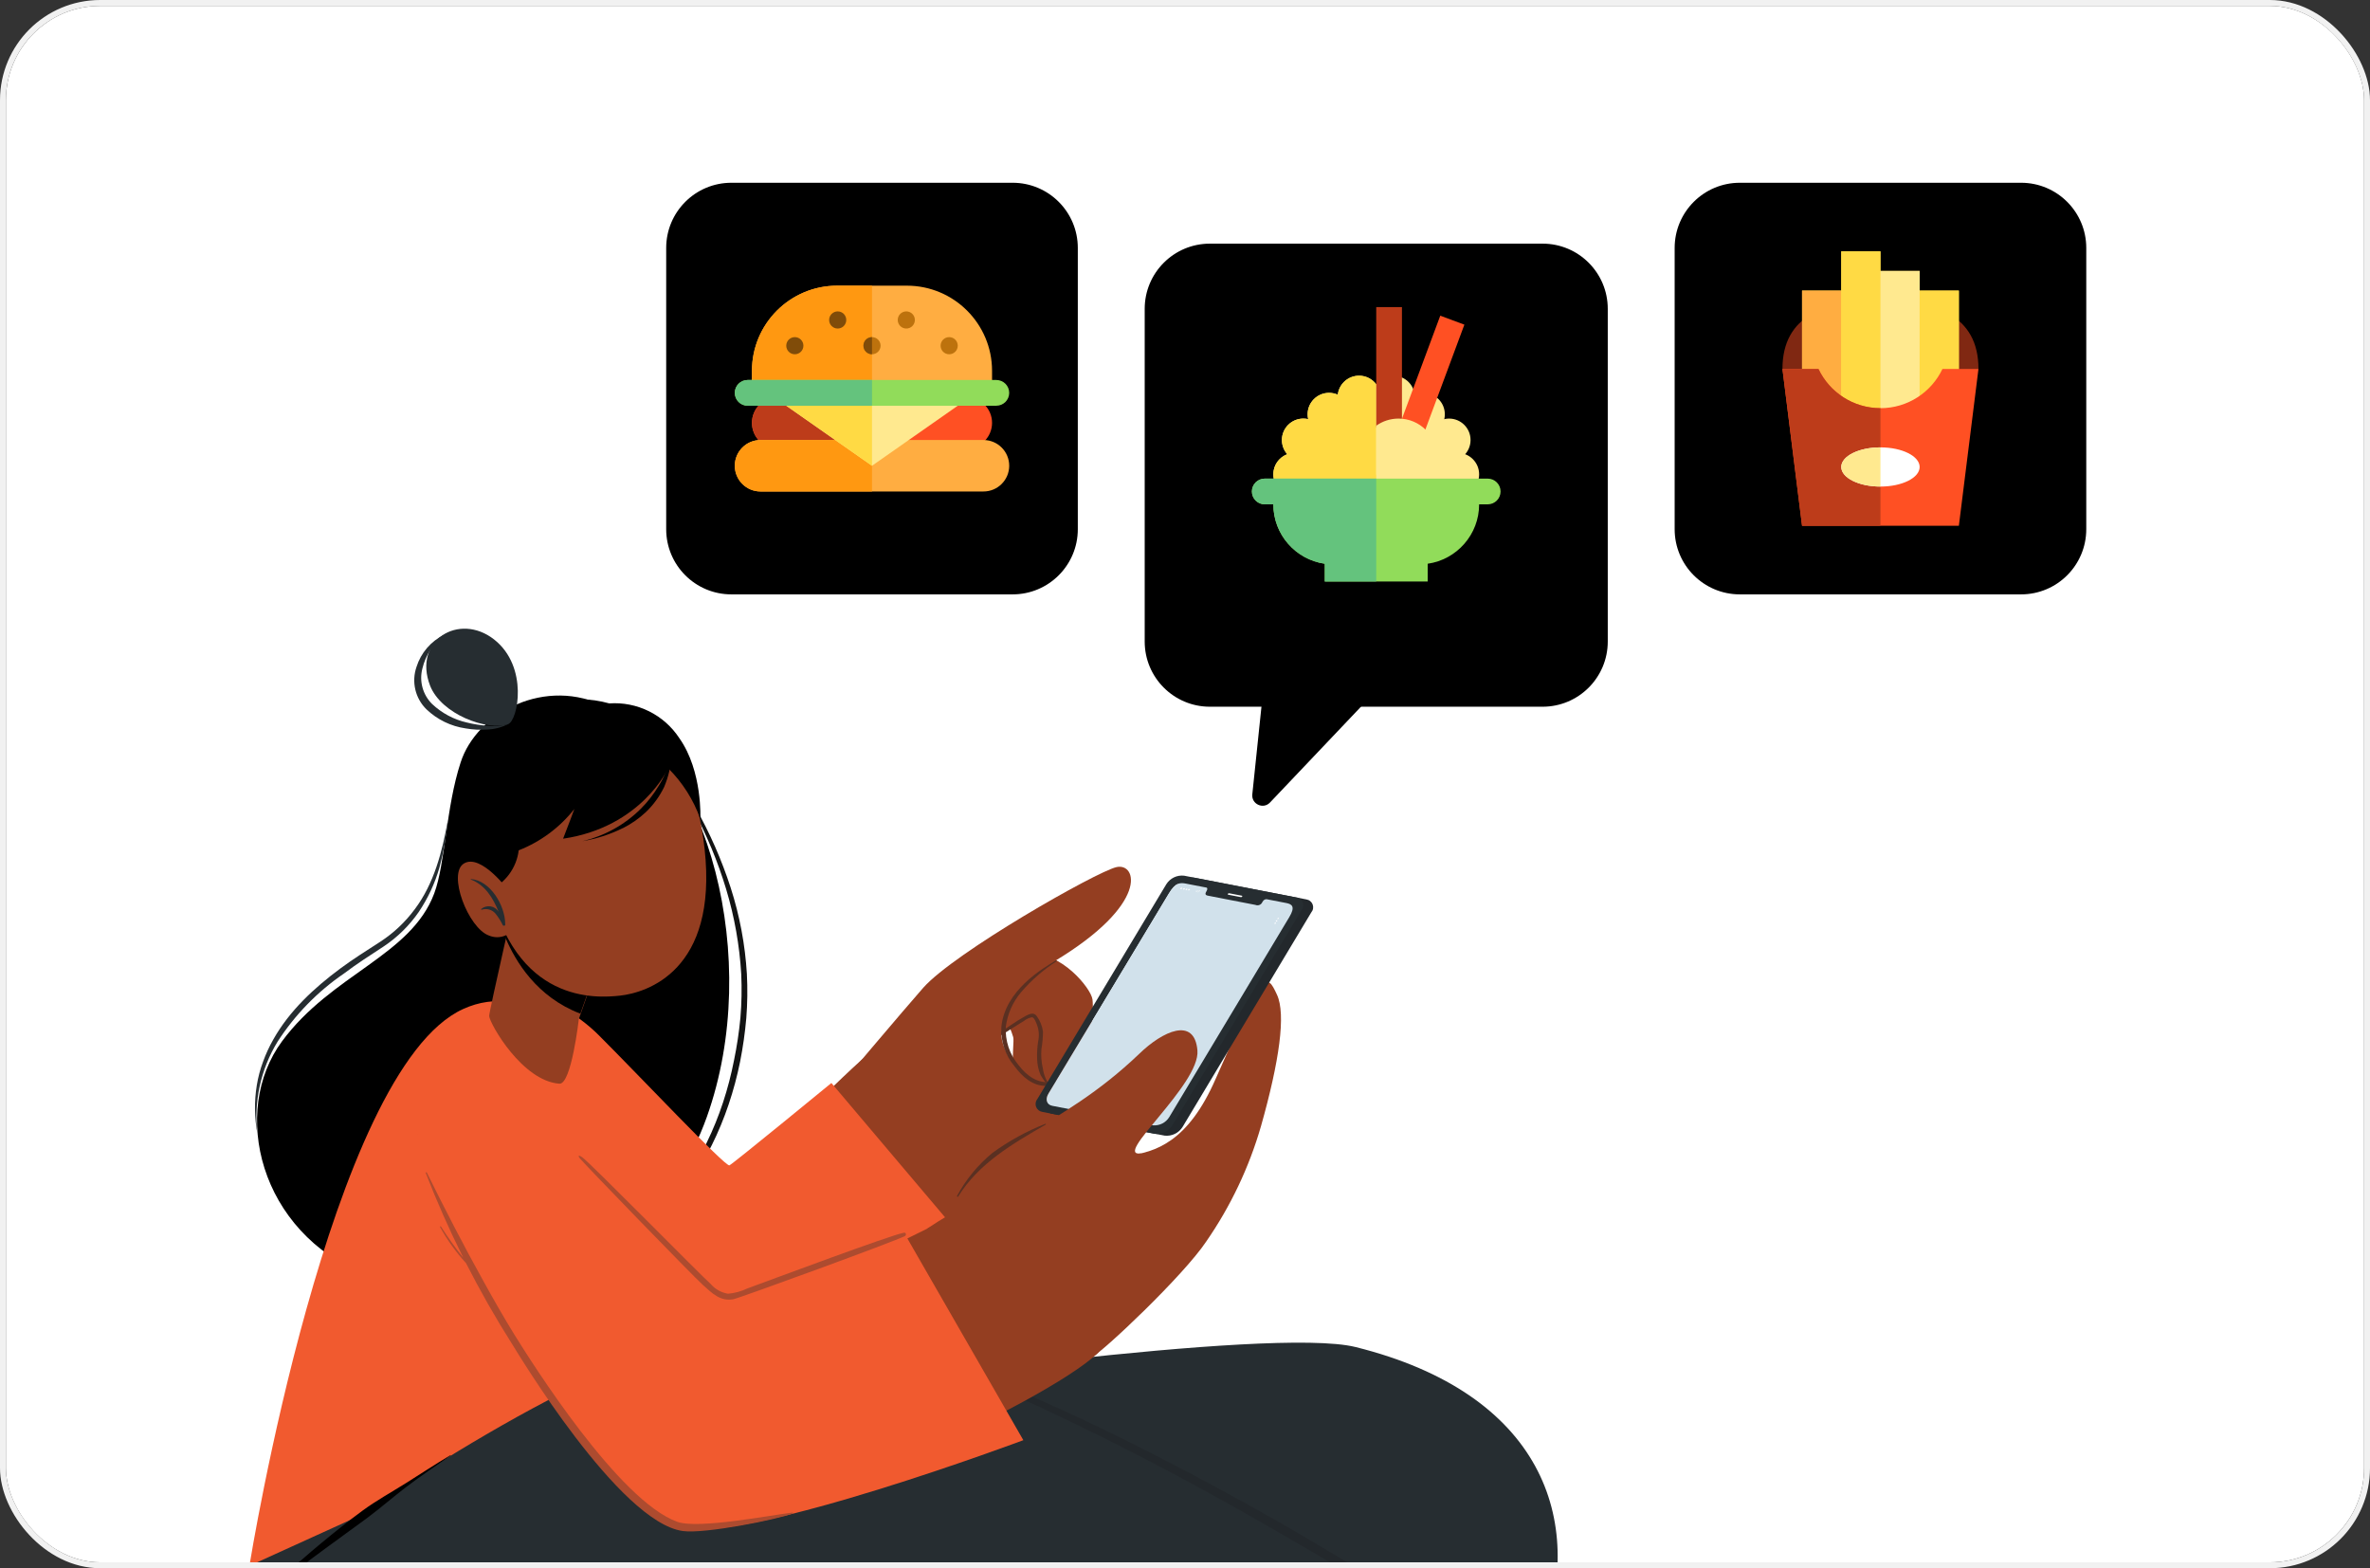 <svg width="402" height="266" viewBox="0 0 402 266" fill="none" xmlns="http://www.w3.org/2000/svg">
<rect x="0" y="0" width="402" height="266" fill="#333333" stroke="none"/>
<g clip-path="url(#clip0_440_10111)">
<rect x="1" y="1" width="400" height="264" rx="16" fill="white"/>
<g clip-path="url(#clip1_440_10111)">
<path d="M102.851 119.933C119.859 128.684 129.489 162.543 119.889 189.467C109.451 218.572 79.163 223.16 62.094 216.293C43.941 208.993 39.068 188.491 47.838 176.622C56.303 165.168 69.691 162.139 73.657 151.533C75.552 146.462 75.63 136.961 78.127 129.345C80.84 120.85 92.58 114.644 102.851 119.933Z" fill="black"/>
<path d="M109.362 124.826C115.911 132.332 120.868 141.089 123.934 150.566C125.466 155.314 126.391 160.237 126.687 165.217C126.817 167.709 126.784 170.208 126.588 172.696C126.37 175.179 126.018 177.649 125.533 180.095C123.559 189.823 119.208 199.314 112.065 206.367C108.513 209.886 104.364 212.745 99.812 214.812C95.268 216.84 90.409 218.069 85.447 218.444C95.323 217.34 104.519 212.875 111.493 205.796C118.399 198.772 122.612 189.487 124.497 179.887C124.994 177.486 125.359 175.058 125.592 172.617C125.795 170.172 125.842 167.717 125.73 165.266C125.444 160.362 124.583 155.507 123.165 150.803C121.736 146.086 119.835 141.524 117.492 137.188C115.188 132.814 112.466 128.674 109.362 124.826Z" fill="#121313"/>
<path d="M75.976 139.043C75.737 141.787 75.255 144.504 74.536 147.162C73.768 149.836 72.586 152.373 71.033 154.68C69.445 156.98 67.437 158.958 65.114 160.511C62.805 162.021 60.536 163.471 58.346 165.128C53.858 168.194 50.027 172.125 47.079 176.692C44.218 181.369 43.016 186.873 43.665 192.319C43.151 189.604 43.114 186.818 43.557 184.091C43.778 182.721 44.135 181.375 44.622 180.075C45.095 178.767 45.679 177.503 46.368 176.297C49.111 171.423 53.275 167.585 57.694 164.3C59.914 162.652 62.253 161.192 64.541 159.712C66.795 158.239 68.766 156.374 70.362 154.207C73.608 149.895 75.029 144.459 75.976 139.043Z" fill="#262D31"/>
<path d="M86.177 122.833C87.845 122.271 89.719 113.096 83.8 108.459C77.88 103.822 69.988 108.616 72.947 116.292C74.852 121.166 82.636 124.017 86.177 122.833Z" fill="#262D31"/>
<path d="M75.345 107.659C73.497 109.095 72.192 111.116 71.645 113.392C71.369 114.449 71.374 115.56 71.662 116.614C71.949 117.669 72.508 118.629 73.283 119.4C74.937 120.965 76.981 122.055 79.203 122.557C80.336 122.838 81.491 123.019 82.655 123.1C83.833 123.222 85.022 123.132 86.168 122.833C85.076 123.386 83.878 123.696 82.655 123.741C81.432 123.826 80.203 123.763 78.995 123.553C76.493 123.194 74.165 122.063 72.336 120.317C71.401 119.4 70.745 118.236 70.447 116.961C70.148 115.686 70.218 114.352 70.649 113.115C71.02 111.935 71.628 110.842 72.435 109.904C73.243 108.966 74.233 108.202 75.345 107.659Z" fill="#262D31"/>
<path d="M89.147 182.641C97.444 204.001 115.065 236.577 126.638 234.881C137.214 233.332 158.425 211.449 167.532 204.001C176.638 196.551 151.243 175.162 146.073 179.829C138.062 187.06 126.342 199.649 123.984 199.225C121.093 198.702 116.683 192.319 98.234 174.274C90.706 166.885 85.605 173.574 89.147 182.641Z" fill="#943E21"/>
<path d="M155.535 169.084C159.984 166.825 164.917 163.875 170.117 163.293C175.316 162.711 180.525 169.015 180.782 170.969C181.038 172.922 180.673 185.432 175.484 186.102C170.294 186.774 172.198 176.968 171.863 175.922C171.527 174.876 171.152 173.514 170.186 173.741C169.219 173.968 153.137 184.337 153.137 184.337L155.535 169.084Z" fill="#943E21"/>
<path d="M155.959 169.755C156.245 169.755 169.446 162.425 174.645 161.863C179.844 161.3 185.054 167.575 185.31 169.538C185.567 171.502 185.201 183.992 180.002 184.673C174.803 185.353 176.727 175.537 176.391 174.491C176.056 173.445 175.681 172.084 174.714 172.311C173.747 172.538 157.666 182.897 157.666 182.897L155.959 169.755Z" fill="#943E21"/>
<path d="M178.157 184.229C177.485 183.369 177.049 182.35 176.894 181.269C176.64 180.177 176.557 179.052 176.648 177.934C176.816 176.956 176.905 175.967 176.914 174.975C176.778 174.014 176.405 173.102 175.829 172.321C175.336 171.65 174.605 171.995 173.974 172.321C173.06 172.82 172.174 173.371 171.32 173.968C170.393 174.59 169.475 175.231 168.558 175.863C167.586 176.489 166.654 177.175 165.766 177.915C165.697 177.973 165.766 178.092 165.845 178.053C166.699 177.586 167.529 177.076 168.331 176.523C169.248 175.931 170.186 175.349 171.123 174.777C172.06 174.205 172.84 173.662 173.728 173.139C174.111 172.84 174.561 172.637 175.04 172.547C175.444 172.547 175.77 173.534 175.898 173.84C176.236 174.745 176.302 175.73 176.085 176.671C175.933 177.65 175.877 178.642 175.918 179.631C175.944 180.553 176.138 181.463 176.49 182.315C176.912 183.063 177.426 183.755 178.019 184.377C178.088 184.425 178.246 184.308 178.157 184.229Z" fill="#5A3022"/>
<path d="M141.269 185.531C141.269 185.531 153.936 170.545 156.6 167.545C161.918 161.547 185.872 147.912 189.355 147.084C192.837 146.255 195.048 153.309 178.848 163.056C170.314 168.197 169.386 173.583 169.968 176.435C170.55 179.287 173.915 184.328 178.769 183.528C183.623 182.729 185.803 175.3 190.134 173.939C194.466 172.577 192.601 181.102 190.085 186.212C187.39 191.183 183.339 195.289 178.404 198.05C174.457 200.162 162.224 207.413 162.224 207.413L141.269 185.531Z" fill="#943E21"/>
<path d="M184.284 179.345C182.646 180.993 180.821 183.084 178.444 183.489C176.066 183.893 174.162 182.503 172.751 180.638C171.231 178.821 170.465 176.491 170.61 174.126C170.897 171.966 171.802 169.935 173.215 168.275C174.944 166.258 176.958 164.504 179.193 163.066C179.292 162.997 179.193 162.859 179.075 162.918C176.983 164.201 170.432 167.93 169.85 174.225C169.717 176.639 170.515 179.012 172.08 180.855C173.402 182.641 175.207 184.287 177.565 184.18C180.456 184.031 182.607 181.397 184.472 179.394C184.511 179.305 184.373 179.256 184.284 179.345Z" fill="#5A3022"/>
<path d="M141.022 183.695L166.9 214.28C166.9 214.28 135.25 237.86 125.187 236.034C115.124 234.209 96.931 208.409 87.756 184.91C78.58 161.409 94.711 168.759 101.479 175.507C108.247 182.255 123.066 197.982 123.727 197.666C124.388 197.35 141.022 183.695 141.022 183.695Z" fill="#F15A2F"/>
<path d="M42.363 265.247C44.977 266.235 122.277 249.009 122.277 249.009L114.946 222.094C114.946 222.094 119.879 213.886 118.35 205.608C116.278 194.539 97.217 175.389 95.659 174.235C89.561 169.627 83.977 168.68 78.541 171.156C55.919 181.467 42.363 265.247 42.363 265.247Z" fill="#F15A2F"/>
<path d="M111.582 222.005C108.602 222.216 105.637 222.601 102.703 223.16C101.243 223.436 99.802 223.801 98.372 224.206C97.691 224.393 97.01 224.6 96.329 224.817C95.649 225.033 94.869 225.39 94.12 225.607C94.04 225.607 94.06 225.755 94.12 225.735C94.84 225.547 95.579 225.479 96.31 225.33L98.48 224.876C99.93 224.58 101.391 224.295 102.841 223.979C105.751 223.356 108.642 222.764 111.572 222.242C111.789 222.213 111.73 221.986 111.582 222.005Z" fill="#262D31"/>
<path d="M258.702 283.391C257.154 282.119 224.172 262.297 217.108 258.273C210.044 254.247 202.881 250.38 195.63 246.67C188.379 242.961 181.068 239.468 173.609 236.261C166.151 233.055 158.741 230.095 151.085 227.668C150.099 227.362 149.112 227.047 148.126 226.681C148.037 226.681 147.997 226.801 148.126 226.83C152.003 228.162 155.782 229.79 159.57 231.319C163.359 232.847 167.019 234.427 170.699 236.073C178.078 239.369 185.34 242.891 192.532 246.581C199.724 250.271 206.779 254.129 213.774 258.124C220.769 262.12 227.842 266.313 234.748 270.457C238.231 272.549 257.567 283.282 258.485 283.678C258.663 283.756 258.871 283.529 258.702 283.391Z" fill="#262D31"/>
<path d="M261.563 278.27C253.464 300.519 141.081 351.831 141.081 351.831L122.06 292.744L173.649 270.753L64.344 254.721L109.303 231.861C109.303 231.861 130.505 237.505 138.516 236.123C143.666 235.236 215.629 224.926 229.944 228.487C261.563 236.36 268.983 257.858 261.563 278.27Z" fill="#262D31"/>
<path d="M199.369 257.266C197.188 258.174 195.065 259.218 193.016 260.393C190.825 261.499 188.614 262.574 186.425 263.679H186.356L187.826 262.485C189.522 261.153 191.081 259.673 192.886 258.49C193.006 258.421 192.886 258.252 192.779 258.322C190.943 259.476 188.99 260.472 187.253 261.794C186.445 262.417 185.645 263.048 184.866 263.719C184.442 264.084 184.018 264.449 183.603 264.833C183.416 265.01 183.208 265.189 183.031 265.385C182.044 265.909 181.058 266.441 180.071 266.994C177.891 268.217 175.819 269.618 173.629 270.822C173.52 270.891 173.629 271.058 173.747 271C175.888 269.915 178.137 269.026 180.298 267.961C182.459 266.895 184.659 265.711 186.799 264.527C188.94 263.343 190.972 262.18 193.064 261.025C195.259 259.962 197.384 258.762 199.428 257.434C199.497 257.355 199.458 257.237 199.369 257.266Z" fill="black"/>
<path d="M302.359 311.844L239.346 341.185L146.152 295.141C146.152 295.141 124.793 311.697 101.854 315.998C86.246 318.958 59.865 316.699 47.207 298.575C36.552 283.303 42.846 265.346 42.846 265.346L60.723 257.217C60.723 257.217 102.772 227.135 129.094 224.402C169.258 220.219 302.359 311.844 302.359 311.844Z" fill="#262D31"/>
<path d="M76.42 246.818C73.865 248.338 71.388 249.975 68.873 251.554C66.357 253.132 63.841 254.514 61.473 256.249C59.105 257.986 56.757 259.871 54.468 261.765C53.364 262.683 52.268 263.601 51.193 264.556C50.074 265.467 49.022 266.456 48.046 267.516C47.967 267.625 48.115 267.764 48.214 267.704C49.411 266.965 50.562 266.152 51.657 265.268C52.86 264.389 54.054 263.492 55.258 262.603C57.566 260.887 59.924 259.23 62.233 257.513C64.541 255.796 66.683 253.912 68.952 252.185C71.388 250.331 73.944 248.623 76.46 246.878C76.509 246.868 76.469 246.789 76.42 246.818Z" fill="black"/>
<path d="M258.702 283.391C257.154 282.119 224.172 262.297 217.108 258.273C210.044 254.247 202.881 250.38 195.63 246.67C188.379 242.961 181.068 239.468 173.609 236.261C166.151 233.055 158.741 230.095 151.085 227.668C150.099 227.362 149.112 227.047 148.126 226.681C148.037 226.681 147.997 226.801 148.126 226.83C152.003 228.162 155.782 229.79 159.57 231.319C163.359 232.847 167.019 234.427 170.699 236.073C178.078 239.369 185.34 242.891 192.532 246.581C199.724 250.271 206.779 254.129 213.774 258.124C220.769 262.12 227.842 266.313 234.748 270.457C238.231 272.549 257.567 283.282 258.485 283.678C258.663 283.756 258.871 283.529 258.702 283.391Z" fill="#23282C"/>
<path d="M82.971 172.35C83.129 173.751 88.614 183.38 94.889 183.815C96.931 183.953 98.184 172.824 98.184 172.824L98.47 172.025L102.416 160.817L88.091 149.195C88.091 149.195 82.912 171.748 82.971 172.35Z" fill="#943E21"/>
<path d="M102.387 160.817L98.441 171.936C91.051 169.124 87.43 163.056 85.763 159.11L88.013 149.185L102.387 160.817Z" fill="black"/>
<path d="M119.514 143.976C121.803 164.694 109.648 168.384 105.189 168.877C101.144 169.321 87.282 170.308 82.872 149.955C78.462 129.601 87.361 121.985 96.586 120.485C105.81 118.985 117.235 123.257 119.514 143.976Z" fill="#943E21"/>
<path d="M82.902 151.059C84.267 150.459 85.454 149.514 86.344 148.317C87.235 147.121 87.799 145.713 87.983 144.232C91.697 142.773 94.955 140.352 97.424 137.218C97.266 137.642 96.132 140.71 95.51 142.259C108.849 140.286 113.338 130.312 113.338 130.312C115.782 132.739 117.647 135.686 118.794 138.934C118.794 138.934 119.198 130.815 115.232 125.211C113.954 123.259 112.179 121.684 110.089 120.647C107.999 119.61 105.671 119.149 103.344 119.311C100.103 118.397 96.676 118.373 93.423 119.241C90.169 120.109 87.21 121.837 84.855 124.244C75.907 133.311 82.902 151.059 82.902 151.059Z" fill="black"/>
<path d="M105.663 140.454C103.484 141.536 101.156 142.288 98.756 142.683C102.52 141.811 105.964 139.905 108.701 137.178C109.865 136.016 110.879 134.714 111.72 133.301C112.697 131.785 113.367 130.092 113.693 128.319C113.693 128.292 113.704 128.267 113.722 128.249C113.741 128.23 113.766 128.22 113.792 128.22C113.818 128.22 113.843 128.23 113.862 128.249C113.88 128.267 113.891 128.292 113.891 128.319C113.771 130.103 113.351 131.854 112.648 133.498C111.873 135.098 110.817 136.545 109.53 137.77C108.378 138.846 107.079 139.753 105.672 140.464" fill="black"/>
<path d="M86.335 151.148C86.335 151.148 81.639 144.755 78.729 146.442C75.818 148.129 79.449 157.472 82.942 158.686C83.377 158.871 83.846 158.967 84.319 158.968C84.793 158.969 85.261 158.874 85.698 158.69C86.134 158.506 86.529 158.236 86.859 157.897C87.189 157.557 87.447 157.154 87.618 156.713L86.335 151.148Z" fill="#943E21"/>
<path d="M79.853 149.096V149.185C82.3 150.112 83.632 152.332 84.579 154.651C84.43 154.409 84.23 154.202 83.993 154.044C83.755 153.887 83.487 153.782 83.206 153.738C82.925 153.694 82.638 153.712 82.364 153.789C82.09 153.866 81.836 154.002 81.62 154.187C81.61 154.199 81.604 154.214 81.602 154.229C81.601 154.245 81.604 154.261 81.611 154.274C81.619 154.288 81.63 154.299 81.644 154.306C81.657 154.314 81.673 154.317 81.689 154.315C82.112 154.169 82.569 154.159 82.999 154.284C83.428 154.409 83.808 154.665 84.086 155.016C84.552 155.605 84.953 156.243 85.28 156.92C85.398 157.127 85.783 157.009 85.694 156.762V156.703C85.674 153.605 83.168 149.333 79.853 149.096Z" fill="#262D31"/>
<path d="M71.191 193.444C77.959 215.445 102.328 255.076 115.153 257.433C129.952 260.156 177.397 237.909 186.188 229.532C189.681 226.198 165.844 203.97 161.267 206.358C142.087 216.392 124.763 222.518 121.911 221.097C117.58 218.907 98.293 197.745 85.852 184.683C70.214 168.276 68.152 183.577 71.191 193.444Z" fill="#943E21"/>
<path d="M184.984 230.372C187.086 229.305 200.77 216.332 204.598 210.59C208.737 204.613 211.875 198.002 213.891 191.016C217.019 179.957 218.134 172.025 216.604 168.729C214.828 164.911 214.385 164.309 206.177 183.045C201.529 193.65 196.024 195.486 191.11 196.039C179.028 197.383 167.444 201.605 157.33 208.351C157.33 208.351 176.924 234.495 184.984 230.372Z" fill="#943E21"/>
<path d="M222.426 154.749L200.573 191.175C200.254 191.676 199.802 192.078 199.266 192.334C198.731 192.59 198.135 192.692 197.544 192.625L178.513 188.935C178.276 188.9 178.053 188.801 177.866 188.651C177.679 188.501 177.536 188.303 177.451 188.079C177.366 187.855 177.341 187.614 177.381 187.377C177.42 187.141 177.521 186.919 177.674 186.735L199.537 150.31C199.853 149.809 200.305 149.409 200.839 149.154C201.373 148.899 201.967 148.8 202.557 148.869L221.588 152.559C221.823 152.593 222.047 152.689 222.235 152.839C222.421 152.988 222.565 153.184 222.651 153.408C222.735 153.631 222.76 153.873 222.721 154.109C222.682 154.345 222.58 154.566 222.426 154.749Z" fill="#23282C"/>
<path d="M219.88 152.224L200.849 148.534C200.26 148.465 199.663 148.564 199.13 148.821C198.594 149.078 198.143 149.481 197.829 149.984L175.967 186.399C175.814 186.584 175.713 186.805 175.673 187.042C175.634 187.278 175.659 187.521 175.744 187.745C175.829 187.969 175.973 188.165 176.159 188.315C176.346 188.466 176.569 188.564 176.806 188.6L195.837 192.319C196.426 192.388 197.022 192.289 197.557 192.031C198.091 191.775 198.542 191.371 198.856 190.869L220.719 154.453C220.884 154.271 220.994 154.046 221.039 153.805C221.086 153.563 221.064 153.314 220.977 153.084C220.891 152.854 220.743 152.652 220.549 152.5C220.356 152.348 220.125 152.253 219.88 152.224ZM198.333 189.477C198.046 189.945 197.634 190.324 197.146 190.571C196.655 190.818 196.107 190.924 195.56 190.878L178.512 187.573C177.526 187.396 177.259 186.468 177.832 185.512L198.244 151.592C199.419 149.619 200.218 149.698 201.204 149.886L204.607 150.546C204.805 150.546 204.845 150.823 204.687 151.079L204.628 151.198C204.263 151.8 204.628 151.878 205.051 151.957L212.945 153.487C213.159 153.58 213.402 153.584 213.62 153.499C213.838 153.414 214.014 153.247 214.109 153.033L214.178 152.924C214.237 152.804 214.328 152.702 214.44 152.631C214.554 152.559 214.685 152.521 214.818 152.52L218.232 153.181C219.22 153.368 219.802 153.783 218.725 155.568L198.333 189.477Z" fill="#262D31"/>
<path d="M210.488 152.174L208.337 151.76C208.321 151.757 208.305 151.75 208.292 151.739C208.279 151.728 208.268 151.714 208.263 151.698C208.257 151.682 208.255 151.665 208.258 151.648C208.261 151.631 208.267 151.615 208.279 151.602C208.3 151.57 208.332 151.544 208.369 151.529C208.405 151.513 208.446 151.508 208.485 151.513L210.636 151.928C210.652 151.929 210.668 151.935 210.682 151.945C210.695 151.954 210.705 151.968 210.712 151.983C210.718 151.999 210.719 152.016 210.716 152.032C210.714 152.048 210.706 152.063 210.695 152.076C210.673 152.11 210.642 152.137 210.606 152.155C210.57 152.172 210.529 152.179 210.488 152.174Z" fill="white"/>
<path d="M218.686 155.568L198.333 189.477C198.046 189.945 197.636 190.324 197.146 190.571C196.655 190.818 196.107 190.924 195.56 190.878L178.513 187.573C177.526 187.396 177.26 186.468 177.832 185.512L198.244 151.592C199.419 149.619 200.218 149.698 201.204 149.886L204.607 150.546C204.805 150.546 204.845 150.823 204.687 151.079L204.628 151.198C204.263 151.799 204.628 151.878 205.053 151.957L212.945 153.487C213.159 153.579 213.402 153.584 213.62 153.499C213.838 153.414 214.014 153.247 214.109 153.033L214.178 152.924C214.238 152.804 214.328 152.704 214.442 152.632C214.555 152.561 214.686 152.522 214.82 152.52L218.232 153.181C219.14 153.368 219.762 153.783 218.686 155.568Z" fill="#D1E1EB"/>
<path d="M216.891 155.815C216.871 155.845 216.842 155.869 216.81 155.885C216.776 155.9 216.74 155.907 216.703 155.904C216.692 155.897 216.682 155.887 216.674 155.875C216.667 155.863 216.663 155.849 216.663 155.835C216.663 155.821 216.667 155.807 216.674 155.795C216.682 155.782 216.692 155.773 216.703 155.766C216.722 155.736 216.748 155.711 216.779 155.696C216.811 155.68 216.846 155.673 216.881 155.677C216.892 155.684 216.901 155.694 216.907 155.706C216.914 155.717 216.919 155.73 216.919 155.744C216.92 155.757 216.919 155.77 216.913 155.782C216.908 155.795 216.901 155.806 216.891 155.815Z" fill="white"/>
<path d="M216.654 156.229C216.633 156.259 216.604 156.283 216.572 156.299C216.539 156.314 216.502 156.321 216.466 156.318C216.45 156.318 216.435 156.312 216.422 156.303C216.409 156.294 216.401 156.281 216.395 156.266C216.389 156.251 216.389 156.235 216.393 156.219C216.396 156.204 216.405 156.19 216.417 156.18C216.437 156.149 216.465 156.125 216.498 156.109C216.531 156.093 216.568 156.087 216.604 156.091C216.664 156.101 216.693 156.16 216.654 156.229Z" fill="white"/>
<path d="M216.417 156.624C216.398 156.655 216.37 156.679 216.335 156.693C216.302 156.707 216.265 156.711 216.23 156.703C216.161 156.703 216.14 156.634 216.181 156.575C216.201 156.545 216.229 156.521 216.262 156.505C216.294 156.489 216.331 156.483 216.367 156.486C216.427 156.496 216.457 156.555 216.417 156.624Z" fill="white"/>
<path d="M203.522 151.188H203.473C203.452 151.139 203.42 151.097 203.378 151.064C203.337 151.031 203.288 151.009 203.237 151C203.1 150.981 202.962 151.005 202.841 151.069V151.01H202.901H203.039C203.087 151 203.138 151 203.188 151.01H203.355C203.387 151.005 203.42 151.005 203.454 151.01L203.512 151.059V151.129L203.522 151.188Z" fill="white"/>
<path d="M202.862 151.217V151.168C202.946 151.121 203.042 151.101 203.138 151.109C203.192 151.106 203.244 151.12 203.291 151.148C203.336 151.176 203.372 151.218 203.394 151.267H203.316C203.301 151.232 203.278 151.202 203.249 151.18C203.22 151.157 203.185 151.143 203.147 151.138C203.047 151.134 202.946 151.162 202.862 151.217Z" fill="white"/>
<path d="M203.178 151.346H203.089C203.083 151.328 203.073 151.312 203.06 151.3C203.045 151.288 203.028 151.28 203.01 151.277C202.965 151.263 202.917 151.263 202.872 151.277V151.217C203.01 151.217 203.178 151.237 203.178 151.346Z" fill="white"/>
<path d="M200.218 150.665C200.238 150.629 200.268 150.6 200.305 150.58C200.343 150.561 200.383 150.553 200.424 150.556C200.442 150.558 200.459 150.564 200.474 150.575C200.487 150.585 200.498 150.599 200.506 150.615C200.513 150.631 200.516 150.649 200.513 150.666C200.511 150.684 200.504 150.7 200.494 150.714C200.469 150.748 200.437 150.776 200.398 150.793C200.36 150.81 200.318 150.817 200.277 150.813C200.26 150.812 200.244 150.806 200.231 150.796C200.218 150.786 200.207 150.773 200.202 150.757C200.194 150.742 200.193 150.725 200.196 150.709C200.199 150.692 200.206 150.677 200.218 150.665Z" fill="white"/>
<path d="M200.681 150.744C200.703 150.708 200.737 150.68 200.775 150.662C200.814 150.644 200.856 150.639 200.898 150.645C200.914 150.646 200.93 150.652 200.943 150.662C200.958 150.672 200.968 150.685 200.974 150.701C200.98 150.716 200.981 150.733 200.978 150.749C200.975 150.766 200.968 150.781 200.958 150.793C200.935 150.829 200.903 150.857 200.863 150.875C200.825 150.893 200.782 150.898 200.74 150.892C200.724 150.891 200.708 150.885 200.695 150.875C200.681 150.865 200.671 150.852 200.664 150.836C200.658 150.821 200.657 150.804 200.66 150.788C200.663 150.771 200.67 150.756 200.681 150.744Z" fill="white"/>
<path d="M201.115 150.823C201.138 150.789 201.169 150.763 201.205 150.745C201.242 150.728 201.282 150.721 201.323 150.724C201.339 150.727 201.355 150.735 201.368 150.746C201.38 150.757 201.39 150.771 201.396 150.787C201.403 150.802 201.405 150.819 201.402 150.836C201.399 150.853 201.391 150.869 201.381 150.882C201.359 150.915 201.327 150.942 201.291 150.959C201.255 150.977 201.214 150.984 201.175 150.981C201.157 150.977 201.143 150.97 201.13 150.959C201.117 150.948 201.106 150.934 201.101 150.918C201.095 150.903 201.093 150.885 201.095 150.869C201.098 150.852 201.105 150.836 201.115 150.823Z" fill="white"/>
<path d="M201.54 150.882C201.56 150.847 201.592 150.819 201.628 150.801C201.665 150.784 201.707 150.778 201.746 150.783C201.764 150.783 201.781 150.787 201.796 150.796C201.81 150.806 201.823 150.819 201.831 150.835C201.838 150.85 201.839 150.868 201.838 150.885C201.835 150.902 201.828 150.918 201.816 150.931C201.793 150.967 201.761 150.996 201.722 151.013C201.684 151.031 201.64 151.037 201.599 151.03C201.582 151.029 201.566 151.023 201.553 151.013C201.54 151.003 201.53 150.99 201.524 150.974C201.517 150.959 201.515 150.942 201.518 150.926C201.521 150.91 201.528 150.894 201.54 150.882Z" fill="white"/>
<path d="M197.1 188.363L195.403 188.027L195.541 187.8L197.238 188.136L197.1 188.363Z" fill="#EBEBEB"/>
<path d="M196.764 188.916L195.067 188.59L195.205 188.363L196.903 188.689L196.764 188.916Z" fill="#EBEBEB"/>
<path d="M196.439 189.477L194.732 189.142L194.871 188.916L196.567 189.25L196.439 189.477Z" fill="#EBEBEB"/>
<path d="M193.549 195.634C188.497 196.373 203.611 183.963 203.108 178.171C202.604 172.38 197.189 174.915 193.242 178.744C179.351 192.033 167.69 193 161.296 204.799C154.903 216.599 193.549 195.634 193.549 195.634Z" fill="#943E21"/>
<path d="M177.328 190.612C174.139 191.87 171.122 193.527 168.35 195.545C165.894 197.563 163.854 200.039 162.342 202.836C162.273 202.955 162.441 203.083 162.52 202.964C166.002 197.321 171.813 193.966 177.397 190.74C177.407 190.728 177.413 190.713 177.415 190.697C177.416 190.683 177.413 190.667 177.406 190.652C177.398 190.639 177.387 190.628 177.373 190.62C177.359 190.613 177.344 190.61 177.328 190.612Z" fill="#5A3022"/>
<path d="M122.8 219.569C126.874 220.121 153.315 209.032 153.315 209.032L173.58 244.283C173.58 244.283 127.279 261.617 115.637 259.209C103.995 256.802 81.698 221.196 73.214 199.925C65.242 179.927 70.52 165.503 88.082 185.009C88.091 185.009 120.679 219.272 122.8 219.569Z" fill="#F15A2F"/>
<path d="M114.897 258.134C104.933 254.572 90.153 231.042 87.273 226.415C85.447 223.455 83.731 220.437 82.044 217.388C78.66 211.311 75.473 205.115 72.395 198.879C72.382 198.86 72.363 198.846 72.34 198.84C72.318 198.833 72.294 198.836 72.273 198.844C72.252 198.855 72.234 198.871 72.224 198.891C72.214 198.913 72.212 198.936 72.217 198.958C74.102 203.832 76.233 208.636 78.581 213.333C77.219 211.64 75.954 209.871 74.792 208.036C74.743 207.956 74.595 208.036 74.644 208.133C75.865 210.34 77.342 212.392 79.044 214.251C81.442 218.956 84.056 223.554 86.878 228.004C87.687 229.287 105.002 258.203 115.815 259.692C119.564 260.216 131.866 257.72 134.422 256.734C134.53 256.734 134.54 256.556 134.422 256.565C130.85 256.969 118.459 259.407 114.897 258.134Z" fill="#AD4B2F"/>
<path d="M153.335 209.09C151.075 209.486 131.176 216.935 126.776 218.542C125.744 219.039 124.631 219.343 123.49 219.441C122.337 219.252 121.288 218.661 120.53 217.772C118.843 216.283 100.039 197.163 98.737 196.276C98.243 195.94 97.888 195.9 98.391 196.521C99.25 197.577 117.59 216.491 119.218 217.95C120.846 219.41 122.178 220.763 124.378 220.377C125.365 220.21 152.21 210.404 153.502 209.653C153.769 209.496 153.69 209.032 153.335 209.09Z" fill="#AD4B2F"/>
<path d="M171.764 31H124.055C117.949 31 113 35.949 113 42.054V89.764C113 95.869 117.949 100.818 124.055 100.818H171.764C177.869 100.818 182.818 95.869 182.818 89.764V42.054C182.818 35.949 177.869 31 171.764 31Z" fill="black"/>
<path d="M168.273 65.815V62.906C168.273 54.925 161.803 48.455 153.821 48.455H141.997C134.016 48.455 127.545 54.925 127.545 62.906V65.815H168.273Z" fill="#FFAD41"/>
<path d="M147.909 48.455H141.997C134.016 48.455 127.545 54.925 127.545 62.906V65.815H147.909V48.455Z" fill="#FF9811"/>
<path d="M134.818 60.091C135.622 60.091 136.273 59.44 136.273 58.636C136.273 57.833 135.622 57.182 134.818 57.182C134.015 57.182 133.364 57.833 133.364 58.636C133.364 59.44 134.015 60.091 134.818 60.091Z" fill="#804C09"/>
<path d="M142.091 55.727C142.894 55.727 143.545 55.076 143.545 54.273C143.545 53.469 142.894 52.818 142.091 52.818C141.287 52.818 140.636 53.469 140.636 54.273C140.636 55.076 141.287 55.727 142.091 55.727Z" fill="#804C09"/>
<path d="M161 60.091C161.803 60.091 162.455 59.44 162.455 58.636C162.455 57.833 161.803 57.182 161 57.182C160.197 57.182 159.545 57.833 159.545 58.636C159.545 59.44 160.197 60.091 161 60.091Z" fill="#BD720D"/>
<path d="M153.727 55.727C154.531 55.727 155.182 55.076 155.182 54.273C155.182 53.469 154.531 52.818 153.727 52.818C152.924 52.818 152.273 53.469 152.273 54.273C152.273 55.076 152.924 55.727 153.727 55.727Z" fill="#BD720D"/>
<path d="M147.909 60.091C148.712 60.091 149.364 59.44 149.364 58.636C149.364 57.833 148.712 57.182 147.909 57.182C147.106 57.182 146.455 57.833 146.455 58.636C146.455 59.44 147.106 60.091 147.909 60.091Z" fill="#BD720D"/>
<path d="M147.909 57.182C147.106 57.182 146.455 57.833 146.455 58.636C146.455 59.44 147.106 60.091 147.909 60.091" fill="#804C09"/>
<path d="M163.909 67.364H131.909C129.499 67.364 127.545 69.317 127.545 71.727C127.545 74.137 129.499 76.091 131.909 76.091H163.909C166.319 76.091 168.273 74.137 168.273 71.727C168.273 69.317 166.319 67.364 163.909 67.364Z" fill="#FF5023"/>
<path d="M147.909 67.364H131.909C129.499 67.364 127.545 69.317 127.545 71.727C127.545 74.137 129.499 76.091 131.909 76.091H147.909V67.364Z" fill="#BD3C1A"/>
<path d="M171.182 79C171.182 81.41 169.228 83.364 166.818 83.364H129C126.59 83.364 124.636 81.41 124.636 79C124.636 76.59 126.59 74.636 129 74.636H166.818C169.228 74.636 171.182 76.59 171.182 79Z" fill="#FFAD41"/>
<path d="M147.909 74.636H129C126.59 74.636 124.636 76.59 124.636 79C124.636 81.41 126.59 83.364 129 83.364H147.909V74.636Z" fill="#FF9811"/>
<path d="M133.364 68.818L147.909 67.364L162.455 68.818L147.909 79L133.364 68.818Z" fill="#FFE98F"/>
<path d="M133.364 68.818L147.909 67.364V79L133.364 68.818Z" fill="#FFDA44"/>
<path d="M171.182 66.636C171.182 67.841 170.205 68.818 169 68.818H126.818C125.613 68.818 124.636 67.841 124.636 66.636C124.636 65.431 125.613 64.454 126.818 64.454H169C170.205 64.454 171.182 65.431 171.182 66.636Z" fill="#91DC5A"/>
<path d="M147.909 64.454H126.818C125.613 64.454 124.636 65.431 124.636 66.636C124.636 67.841 125.613 68.818 126.818 68.818H147.909V64.454Z" fill="#64C37D"/>
<path d="M342.818 31H295.109C289.004 31 284.055 35.949 284.055 42.054V89.764C284.055 95.869 289.004 100.818 295.109 100.818H342.818C348.924 100.818 353.873 95.869 353.873 89.764V42.054C353.873 35.949 348.924 31 342.818 31Z" fill="black"/>
<path d="M335.588 62.584C335.588 62.584 328.145 67.572 318.964 67.572C309.783 67.572 302.34 62.584 302.34 62.584C302.34 53.404 309.783 50.948 318.964 50.948C328.145 50.948 335.588 53.404 335.588 62.584Z" fill="#802812"/>
<path d="M325.612 49.286V45.961H318.963V42.636H312.315V49.286H305.665V79.208H312.315V72.558H318.963V75.883H325.612V79.208H332.262V49.286H325.612Z" fill="#FFDA44"/>
<path d="M312.315 49.286H305.665V79.208H312.315V49.286Z" fill="#FFAD41"/>
<path d="M318.964 42.636H312.315V72.558H318.964V42.636Z" fill="#FFDA44"/>
<path d="M325.613 45.961H318.964V75.883H325.613V45.961Z" fill="#FFE98F"/>
<path d="M332.262 49.286H325.612V79.208H332.262V49.286Z" fill="#FFDA44"/>
<path d="M329.479 62.584C327.611 66.516 323.605 69.234 318.964 69.234C314.322 69.234 310.317 66.516 308.449 62.584H302.34L305.665 89.182H332.263L335.588 62.584H329.479Z" fill="#FF5023"/>
<path d="M318.964 69.234C314.322 69.234 310.317 66.516 308.449 62.584H302.34L305.665 89.182H318.964C318.964 89.182 318.964 75.772 318.964 69.234Z" fill="#BD3C1A"/>
<path d="M318.964 82.532C322.636 82.532 325.612 81.044 325.612 79.208C325.612 77.372 322.636 75.883 318.964 75.883C315.291 75.883 312.315 77.372 312.315 79.208C312.315 81.044 315.291 82.532 318.964 82.532Z" fill="white"/>
<path d="M318.964 82.532C315.291 82.532 312.315 81.044 312.315 79.208C312.315 77.371 315.291 75.883 318.964 75.883" fill="#FFE98F"/>
<path d="M261.655 41.327H205.218C199.113 41.327 194.164 46.277 194.164 52.382V108.818C194.164 114.923 199.113 119.873 205.218 119.873H261.655C267.76 119.873 272.709 114.923 272.709 108.818V52.382C272.709 46.277 267.76 41.327 261.655 41.327Z" fill="black"/>
<path d="M233.437 95.727C241.47 95.727 247.982 89.215 247.982 81.182C247.982 73.149 241.47 66.636 233.437 66.636C225.403 66.636 218.891 73.149 218.891 81.182C218.891 89.215 225.403 95.727 233.437 95.727Z" fill="#FFE98F"/>
<path d="M219.618 84.091C221.627 84.091 223.255 82.463 223.255 80.454C223.255 78.446 221.627 76.818 219.618 76.818C217.61 76.818 215.982 78.446 215.982 80.454C215.982 82.463 217.61 84.091 219.618 84.091Z" fill="#FFE98F"/>
<path d="M221.073 78.273C223.082 78.273 224.709 76.645 224.709 74.636C224.709 72.628 223.082 71 221.073 71C219.064 71 217.437 72.628 217.437 74.636C217.437 76.645 219.064 78.273 221.073 78.273Z" fill="#FFE98F"/>
<path d="M225.436 73.909C227.445 73.909 229.073 72.281 229.073 70.273C229.073 68.264 227.445 66.636 225.436 66.636C223.427 66.636 221.8 68.264 221.8 70.273C221.8 72.281 223.427 73.909 225.436 73.909Z" fill="#FFE98F"/>
<path d="M247.255 84.091C249.263 84.091 250.891 82.463 250.891 80.454C250.891 78.446 249.263 76.818 247.255 76.818C245.246 76.818 243.618 78.446 243.618 80.454C243.618 82.463 245.246 84.091 247.255 84.091Z" fill="#FFE98F"/>
<path d="M245.8 78.273C247.809 78.273 249.436 76.645 249.436 74.636C249.436 72.628 247.809 71 245.8 71C243.791 71 242.164 72.628 242.164 74.636C242.164 76.645 243.791 78.273 245.8 78.273Z" fill="#FFE98F"/>
<path d="M241.436 73.909C243.445 73.909 245.073 72.281 245.073 70.273C245.073 68.264 243.445 66.636 241.436 66.636C239.427 66.636 237.8 68.264 237.8 70.273C237.8 72.281 239.427 73.909 241.436 73.909Z" fill="#FFE98F"/>
<path d="M230.527 71C232.536 71 234.164 69.372 234.164 67.364C234.164 65.355 232.536 63.727 230.527 63.727C228.519 63.727 226.891 65.355 226.891 67.364C226.891 69.372 228.519 71 230.527 71Z" fill="#FFE98F"/>
<path d="M236.345 71C238.354 71 239.982 69.372 239.982 67.364C239.982 65.355 238.354 63.727 236.345 63.727C234.337 63.727 232.709 65.355 232.709 67.364C232.709 69.372 234.337 71 236.345 71Z" fill="#FFE98F"/>
<path d="M233.436 65.182C232.773 64.299 231.717 63.727 230.527 63.727C228.658 63.727 227.121 65.137 226.916 66.951C226.463 66.749 225.963 66.636 225.436 66.636C223.428 66.636 221.8 68.264 221.8 70.273C221.8 70.555 221.834 70.83 221.895 71.094C221.63 71.033 221.355 71 221.073 71C219.064 71 217.436 72.628 217.436 74.636C217.436 75.561 217.783 76.404 218.35 77.046C216.967 77.561 215.982 78.892 215.982 80.454C215.982 82.313 217.377 83.845 219.178 84.063C220.514 90.716 226.389 95.727 233.436 95.727C233.436 88.697 233.436 74.152 233.436 65.182Z" fill="#FFDA44"/>
<path d="M252.346 81.182H214.528C213.323 81.182 212.346 82.159 212.346 83.364C212.346 84.569 213.323 85.546 214.528 85.546H215.982C215.982 90.675 219.776 94.916 224.709 95.622V98.636H242.164V95.622C247.098 94.916 250.891 90.675 250.891 85.546H252.346C253.55 85.546 254.528 84.569 254.528 83.364C254.528 82.159 253.55 81.182 252.346 81.182Z" fill="#91DC5A"/>
<path d="M214.528 81.182C213.323 81.182 212.346 82.159 212.346 83.364C212.346 84.569 213.323 85.546 214.528 85.546H215.982C215.982 90.675 219.776 94.916 224.709 95.622V98.636H233.437V81.182H214.528Z" fill="#64C37D"/>
<path d="M237.8 76.818L233.437 72.454V52.091H237.8V76.818Z" fill="#BD3C1A"/>
<path d="M236.19 75.36L240.28 76.88L248.388 55.067L244.298 53.547L236.19 75.36Z" fill="#FF5023"/>
<path d="M243.057 80.503C243.508 79.615 243.764 78.61 243.764 77.546C243.764 73.931 240.833 71 237.218 71C235.809 71 234.504 71.447 233.437 72.205V80.503H243.057Z" fill="#FFE98F"/>
<path d="M215.419 136.122C214.271 137.331 212.244 136.397 212.417 134.739L215.694 103.347C215.817 102.158 217.074 101.443 218.159 101.943L236.614 110.446C237.701 110.946 237.973 112.366 237.15 113.233L215.419 136.122Z" fill="black"/>
</g>
</g>
<rect x="0.5" y="0.5" width="401" height="265" rx="16.5" stroke="#F1F1F1"/>
<defs>
<clipPath id="clip0_440_10111">
<rect x="1" y="1" width="400" height="264" rx="16" fill="white"/>
</clipPath>
<clipPath id="clip1_440_10111">
<rect width="320" height="349.091" fill="white" transform="translate(41 31)"/>
</clipPath>
</defs>
</svg>
